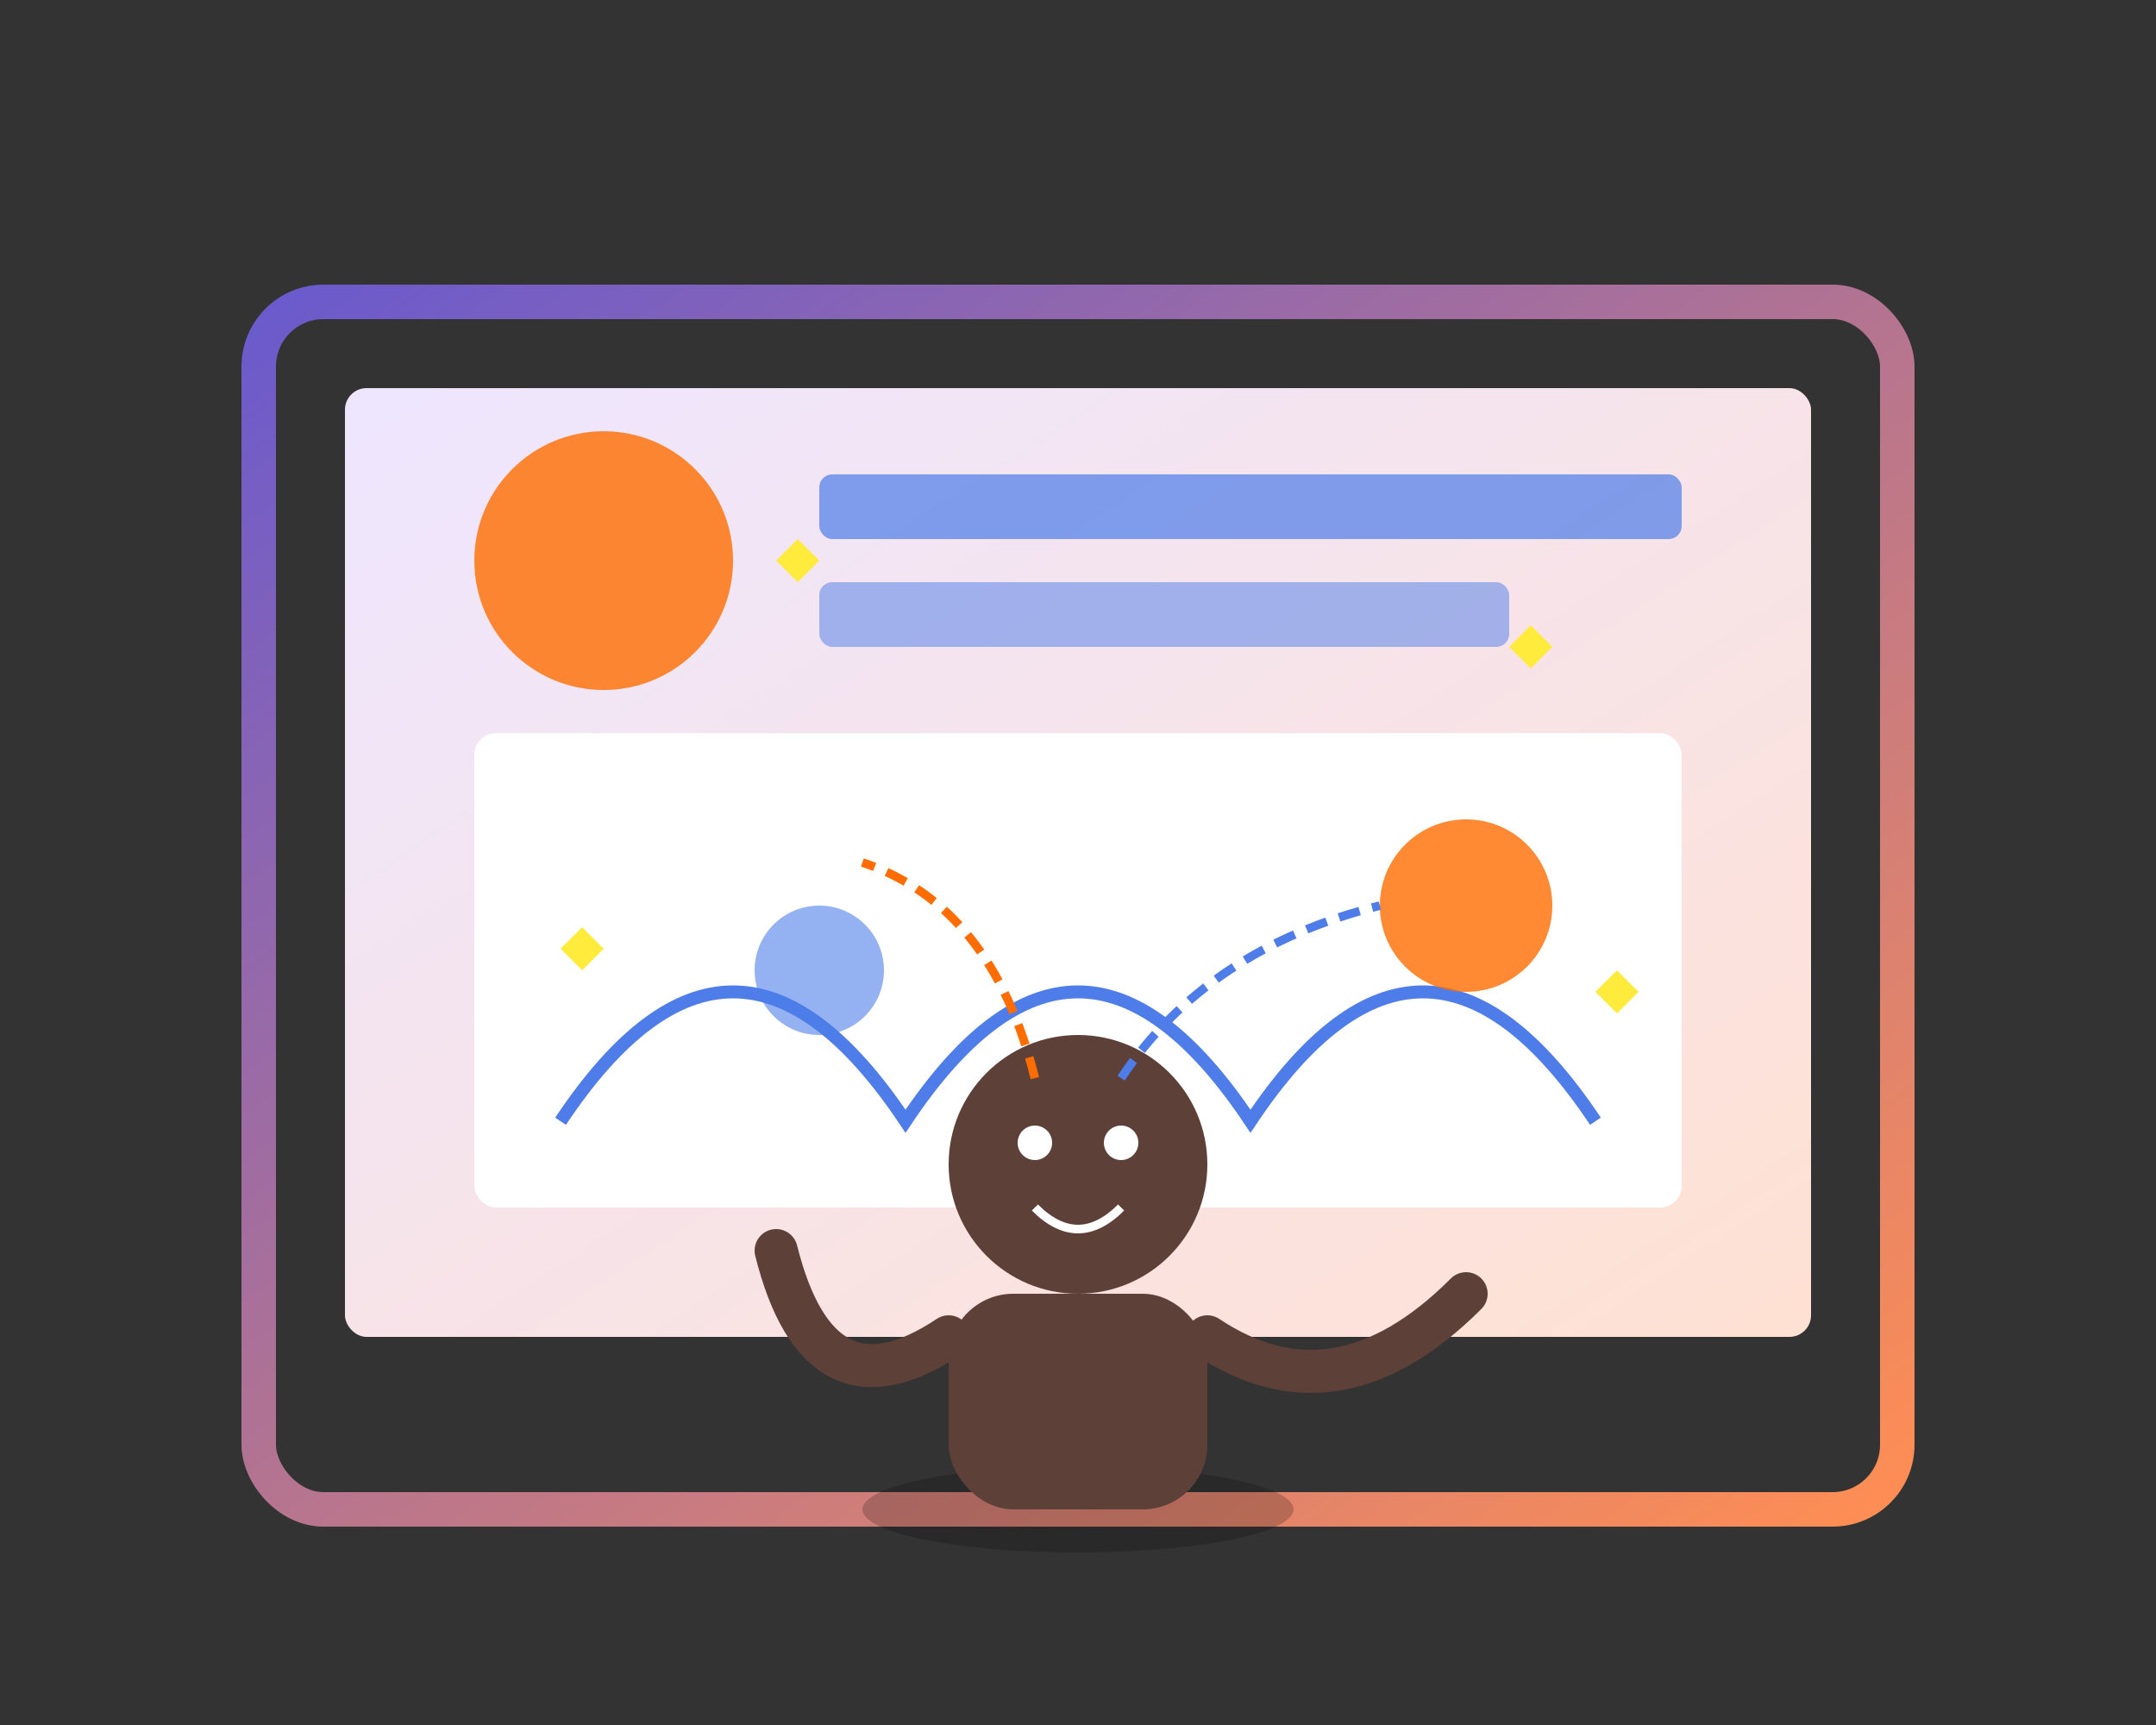 <svg viewBox="0 0 500 400" xmlns="http://www.w3.org/2000/svg" xmlns:xlink="http://www.w3.org/1999/xlink">
  <rect x="0" y="0" width="500" height="400" fill="#333333" stroke="none"/>
  <defs>
    <linearGradient id="borderGradient" x1="0%" y1="0%" x2="100%" y2="100%">
      <stop offset="0%" stop-color="#6a5acd"/>
      <stop offset="100%" stop-color="#FF8E53"/>
    </linearGradient>
    <linearGradient id="screenGradient" x1="0%" y1="0%" x2="100%" y2="100%">
      <stop offset="0%" stop-color="#eee6ff"/>
      <stop offset="100%" stop-color="#ffe1d3"/>
    </linearGradient>
  </defs>

  <!-- Background -->
  <rect x="0" y="0" width="500" height="400" fill="none" rx="20" ry="20"/>

  <!-- Tablet/Device -->
  <rect x="60" y="70" width="380" height="280" rx="15" ry="15" fill="none" stroke="url(#borderGradient)" stroke-width="8"/>
  <rect x="80" y="90" width="340" height="220" rx="5" ry="5" fill="url(#screenGradient)"/>
  
  <!-- Story elements on screen -->
  <circle cx="140" cy="130" r="30" fill="#ff6d00" opacity="0.8"/>
  <rect x="190" y="110" width="200" height="15" rx="3" ry="3" fill="#4e7de9" opacity="0.7"/>
  <rect x="190" y="135" width="160" height="15" rx="3" ry="3" fill="#4e7de9" opacity="0.5"/>
  
  <!-- Simple storybook scene -->
  <rect x="110" y="170" width="280" height="110" rx="5" ry="5" fill="#ffffff"/>
  <path d="M130,260 Q170,200 210,260 Q250,200 290,260 Q330,200 370,260" fill="none" stroke="#4e7de9" stroke-width="3"/>
  <circle cx="340" cy="210" r="20" fill="#ff6d00" opacity="0.8"/>
  <circle cx="190" cy="225" r="15" fill="#4e7de9" opacity="0.6"/>
  
  <!-- Child silhouette -->
  <ellipse cx="250" cy="350" rx="50" ry="10" fill="#000000" opacity="0.2"/>
  <circle cx="250" cy="270" r="30" fill="#5d4037"/>
  <rect x="220" y="300" width="60" height="50" rx="15" ry="15" fill="#5d4037"/>
  
  <!-- Arms -->
  <path d="M220,310 Q190,330 180,290" stroke="#5d4037" stroke-width="10" fill="none" stroke-linecap="round"/>
  <path d="M280,310 Q310,330 340,300" stroke="#5d4037" stroke-width="10" fill="none" stroke-linecap="round"/>
  
  <!-- Face -->
  <circle cx="240" cy="265" r="4" fill="white"/>
  <circle cx="260" cy="265" r="4" fill="white"/>
  <path d="M240,280 Q250,290 260,280" fill="none" stroke="white" stroke-width="2"/>
  
  <!-- Sparkles/Magic -->
  <path d="M180,130 L185,135 L190,130 L185,125 Z" fill="#ffeb3b"/>
  <path d="M350,150 L355,155 L360,150 L355,145 Z" fill="#ffeb3b"/>
  <path d="M130,220 L135,225 L140,220 L135,215 Z" fill="#ffeb3b"/>
  <path d="M370,230 L375,235 L380,230 L375,225 Z" fill="#ffeb3b"/>
  
  <!-- Connecting lines between child and story -->
  <path d="M240,250 Q230,210 200,200" stroke="#ff6d00" stroke-width="2" stroke-dasharray="5,3" fill="none"/>
  <path d="M260,250 Q280,220 320,210" stroke="#4e7de9" stroke-width="2" stroke-dasharray="5,3" fill="none"/>
</svg>